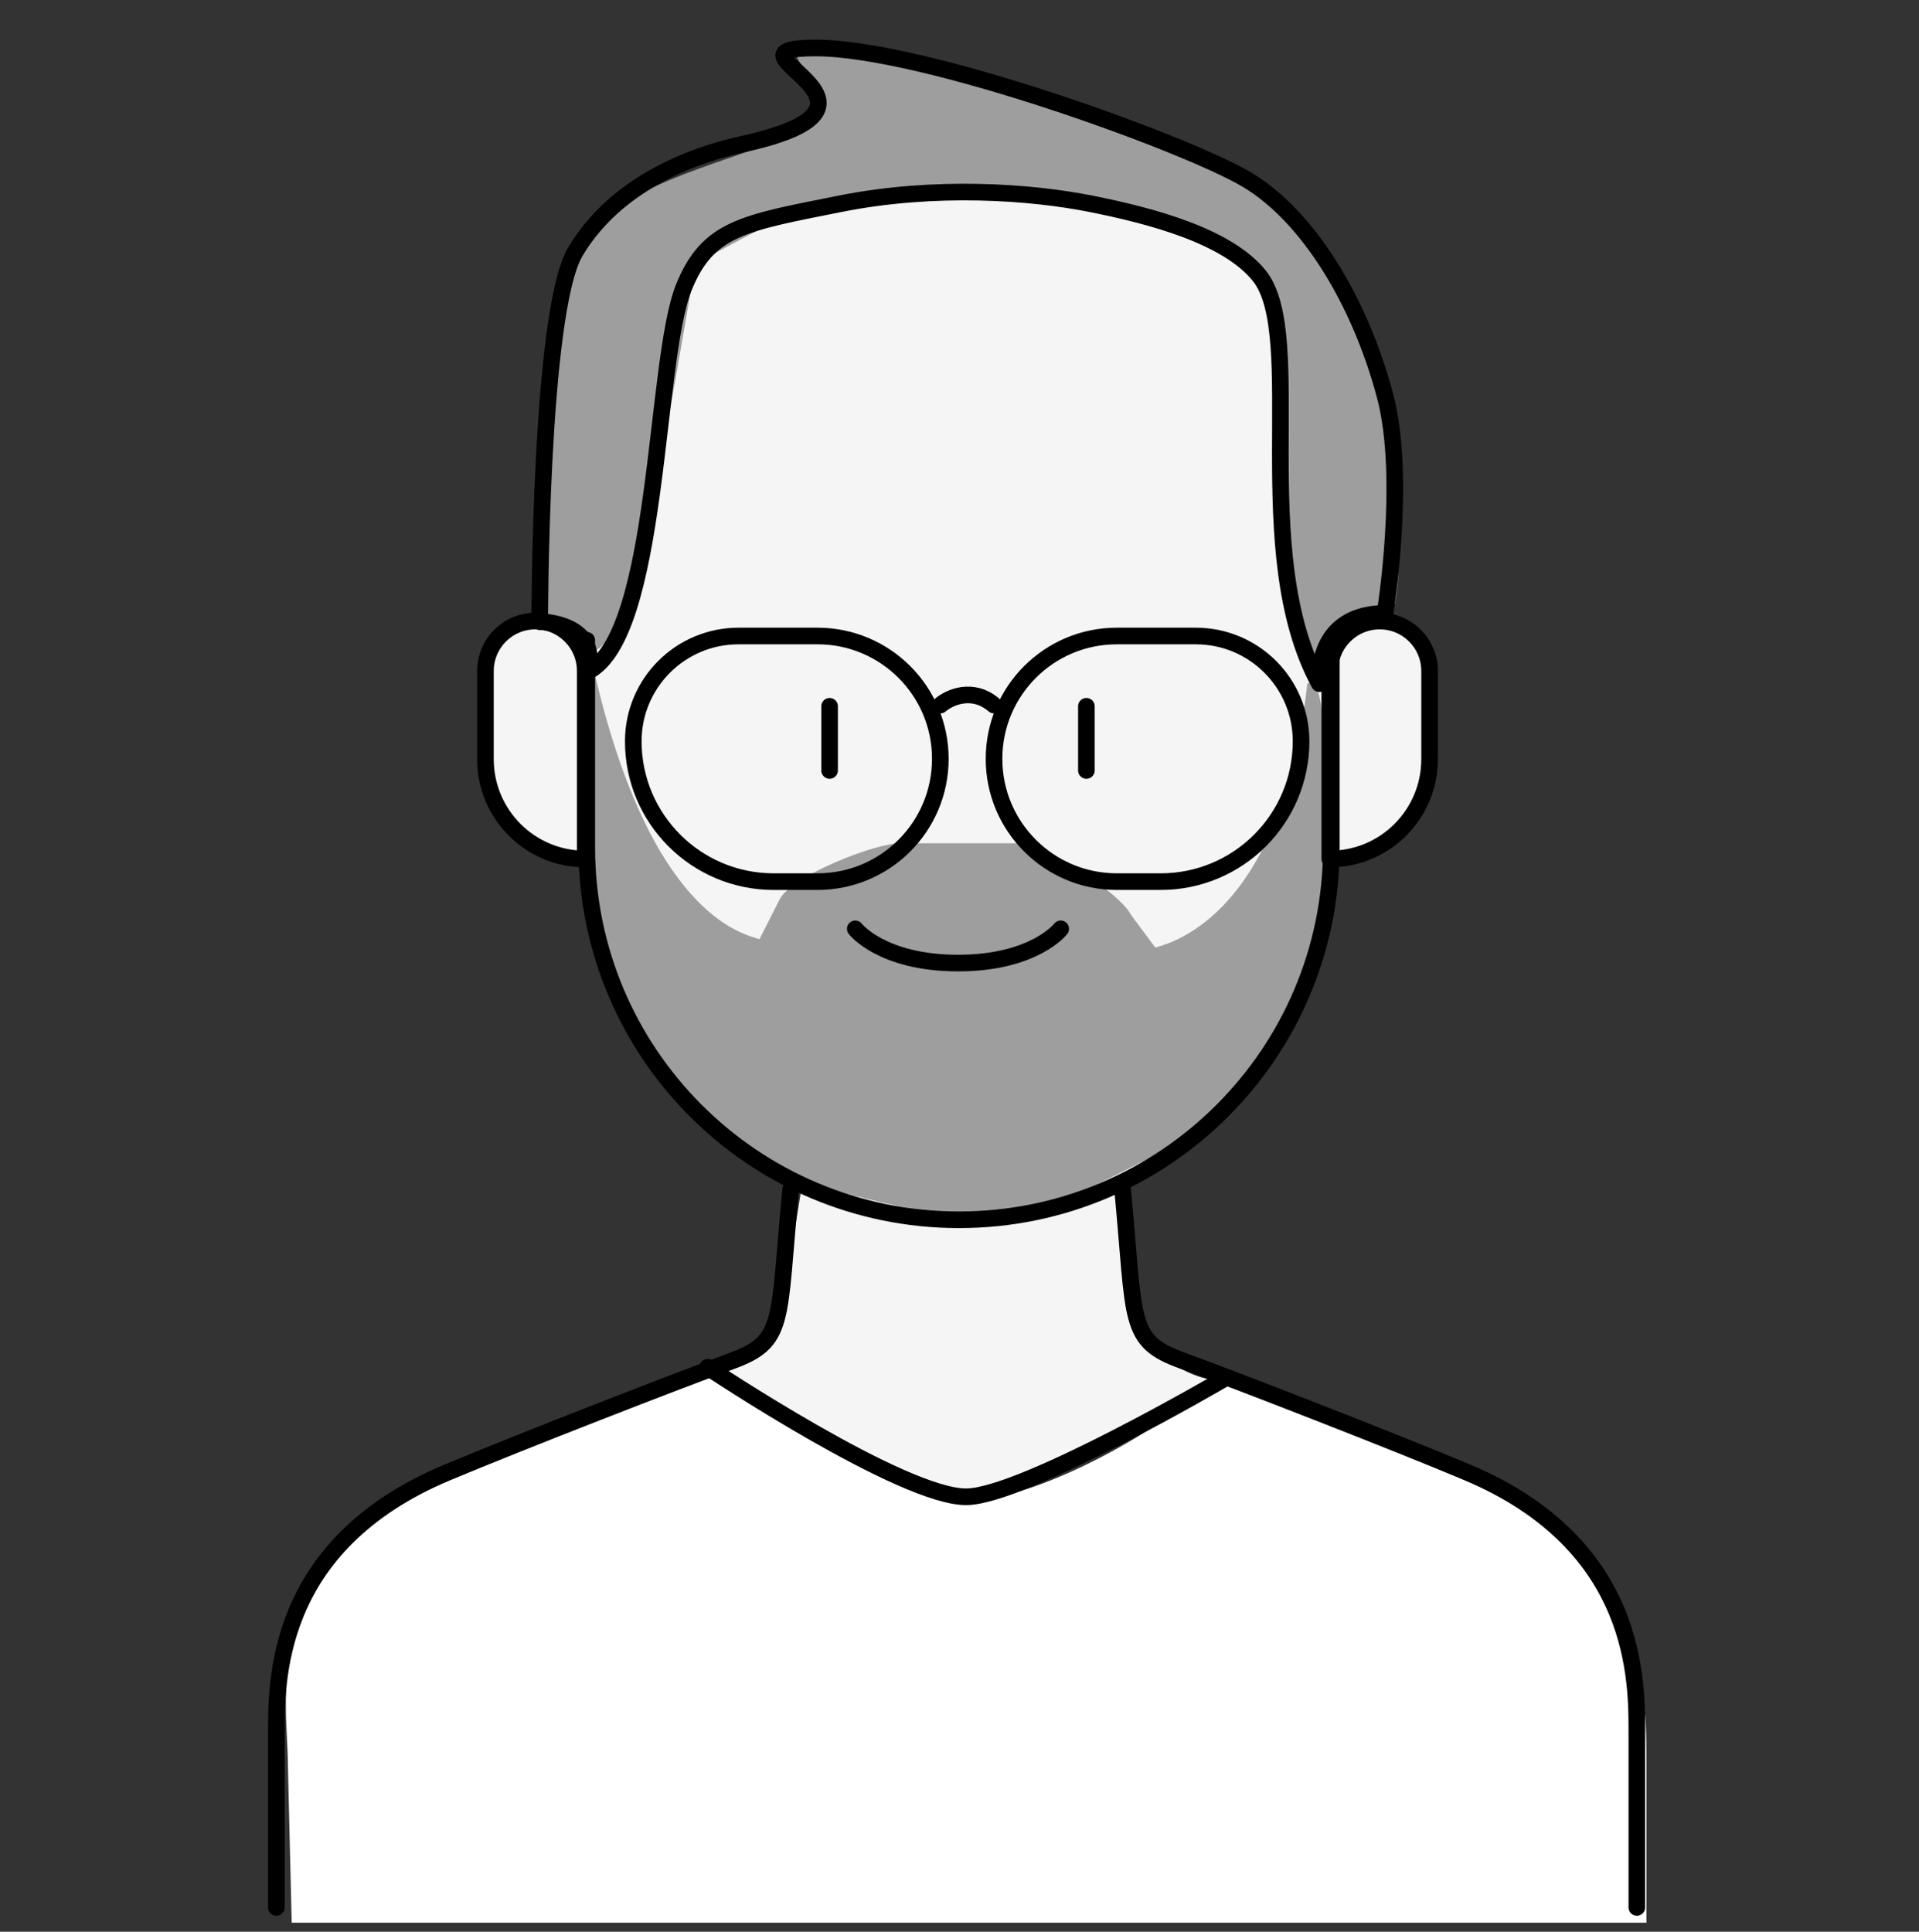 <svg width="150" height="151" viewBox="0 0 150 151" fill="none" xmlns="http://www.w3.org/2000/svg">
<rect x="0" y="0" width="150" height="151" fill="#333333" stroke="none"/>
<path d="M22.5 137.802C22.5 133.419 20.154 121.31 33.749 115.312C39.655 112.707 51.333 108.395 55.312 106.875C58.123 105.802 66.794 116.797 75.937 117.188C80.742 117.393 91.544 111.535 94.687 107.813C98.667 109.332 109.453 113.469 115.359 116.074C128.954 122.071 128.699 133.419 128.699 137.802L128.699 150.293H22.8L22.5 137.802Z" fill="white"/>
<path d="M60.9 103.789L62.812 91.875C71.249 95.625 76.2 96.562 87.186 92.812C89.061 101.25 86.385 102.053 90 105.293C92.811 107.812 94.686 107.812 94.686 107.812C94.686 107.812 81.205 116.727 76.2 116.693C71.307 116.66 56.249 106.875 56.249 106.875L60.9 103.789Z" fill="#F5F5F5"/>
<path d="M104.099 52.188C104.099 50.035 105.845 48.288 107.999 48.288C110.153 48.288 111.899 50.035 111.899 52.188V59.089C111.899 63.396 108.406 66.888 104.099 66.888V52.188Z" fill="#F5F5F5"/>
<path d="M45.9 52.188C45.9 50.035 44.154 48.288 42 48.288C39.846 48.288 38.1 50.035 38.1 52.188V59.089C38.1 63.396 41.593 66.888 45.9 66.888V52.188Z" fill="#F5F5F5"/>
<path d="M96.562 19.98C101.181 22.5 100.274 43.02 105 51.562C105 52.352 104.872 58.699 104.714 66.314C104.381 82.308 91.313 95.093 75.316 95.093C59.07 95.093 45.9 81.922 45.9 65.677C45.9 59.456 45.9 53.622 45.9 49.793C47.812 49.793 50.624 41.25 52.499 28.125C53.192 23.28 52.499 17.812 63.749 15.938C72.187 15.938 85.484 13.938 96.562 19.98Z" fill="#F5F5F5"/>
<path d="M46.238 50.918L42.488 49.043C43.425 47.168 39.675 24.668 47.175 17.168C51.031 13.312 61.316 11.692 63.75 9.375C66.049 7.185 60.535 4.206 62.812 3.75C67.5 2.813 93.073 8.677 102.488 18.105C107.812 23.438 110.301 40.293 109.051 47.168L102.488 52.5C100.312 47.813 100.312 27.188 99.375 22.5C99.375 17.812 82.5 15 75.937 15C64.687 15 64.687 15 54.566 20.521L54.375 20.625C52.5 30.938 49.687 50.625 46.238 50.918Z" fill="#9E9E9E"/>
<path d="M60.937 70.313C61.875 68.438 68.437 65.918 70.312 65.918L79.988 65.918C81.314 65.918 87.488 69.668 88.426 71.543L90.301 74.062C92.695 73.464 100.312 70.313 102.187 53.438C104.241 52.28 103.426 66.516 103.426 66.855C103.426 67.793 104.58 83.153 90.301 90.293C84.676 93.105 81.863 94.98 75.301 94.98C71.551 94.98 61.238 92.168 60.301 91.23C59.363 90.293 44.999 80.625 45.937 65.625L46.043 60.655C45.646 56.318 45.033 50.84 46.238 51.563C50.625 71.543 58.044 72.978 59.363 73.418L60.937 70.313Z" fill="#9E9E9E"/>
<path d="M104.065 50.047C104.065 53.94 104.065 59.907 104.065 66.246C104.065 82.317 91.037 95.347 74.965 95.347V95.347C58.894 95.347 45.865 82.312 45.865 66.241C45.865 57.927 45.865 50.865 45.865 50.047" stroke="black" stroke-width="1.3" stroke-linecap="round" stroke-linejoin="round"/>
<path d="M87.745 92.947C88.74 103.331 88.1 104.791 92.388 106.346C96.367 107.789 108.699 112.581 114.605 115.055C128.2 120.749 127.945 131.525 127.945 135.687C127.945 139.849 127.945 149.1 127.945 149.1" stroke="black" stroke-width="1.3" stroke-linecap="round" stroke-linejoin="round"/>
<path d="M61.8 93C60.805 103.384 61.445 104.844 57.157 106.399C53.178 107.842 40.846 112.634 34.94 115.108C21.345 120.802 21.6 131.578 21.6 135.74C21.6 139.902 21.6 149.1 21.6 149.1" stroke="black" stroke-width="1.3" stroke-linecap="round" stroke-linejoin="round"/>
<path d="M103.945 52.447C103.945 50.293 105.691 48.547 107.845 48.547V48.547C109.999 48.547 111.745 50.293 111.745 52.447V59.347C111.745 63.655 108.253 67.147 103.945 67.147V67.147V52.447Z" stroke="black" stroke-width="1.3" stroke-linecap="round" stroke-linejoin="round"/>
<path d="M45.745 52.447C45.745 50.293 43.999 48.547 41.845 48.547V48.547C39.691 48.547 37.945 50.293 37.945 52.447V59.347C37.945 63.655 41.437 67.147 45.745 67.147V67.147V52.447Z" stroke="black" stroke-width="1.3" stroke-linecap="round" stroke-linejoin="round"/>
<path d="M103.126 53.438C97.5 43.125 102.188 26.25 98.438 21.562C95.945 18.446 90.001 16.875 85.313 15.938C80.626 15 73.126 14.438 65.626 15.938C58.126 17.438 55.314 17.812 53.438 22.5C51.133 28.261 51.563 49.688 45.938 52.5C46.876 48.6 42.188 48.6 42.188 48.6C42.188 48.6 42.188 24.375 44.965 19.688C47.742 15 52.904 12.402 58.125 11.25C72.188 8.147 55.313 3.75 63.751 3.75C72.188 3.75 92.813 11.25 97.5 14.062C102.186 16.875 106.252 23.384 108.263 30.938C109.973 37.356 108.265 47.947 108.265 47.947C106.417 47.947 103.126 48.6 103.126 53.438Z" stroke="black" stroke-width="1.3" stroke-linecap="round" stroke-linejoin="round"/>
<path d="M55.313 106.875C55.313 106.875 70.657 117.122 75.6 117C80.089 116.889 95.626 107.812 95.626 107.812" stroke="black" stroke-width="1.3" stroke-linecap="round" stroke-linejoin="round"/>
<path d="M66.853 72.605C66.853 72.605 68.918 75.281 74.884 75.281C80.85 75.281 82.912 72.605 82.912 72.605" stroke="black" stroke-width="1.3" stroke-linecap="round" stroke-linejoin="round"/>
<path d="M64.846 55.208V60.226M84.919 55.208V60.226" stroke="black" stroke-width="1.3" stroke-linecap="round" stroke-linejoin="round"/>
<path d="M49.501 57.944C49.501 53.399 53.185 49.715 57.73 49.715H63.901C69.203 49.715 73.501 54.013 73.501 59.315V59.315C73.501 64.617 69.203 68.915 63.901 68.915H60.472C54.413 68.915 49.501 64.003 49.501 57.944V57.944Z" stroke="black" stroke-width="1.3" stroke-linecap="round" stroke-linejoin="round"/>
<path d="M77.699 59.315C77.699 54.013 81.997 49.715 87.299 49.715H93.471C98.015 49.715 101.699 53.399 101.699 57.944V57.944C101.699 64.003 96.787 68.915 90.728 68.915H87.299C81.997 68.915 77.699 64.617 77.699 59.315V59.315Z" stroke="black" stroke-width="1.3" stroke-linecap="round" stroke-linejoin="round"/>
<path d="M73.499 55.115C74.199 54.515 76.019 53.675 77.699 55.115" stroke="black" stroke-width="1.3" stroke-linecap="round"/>
</svg>
